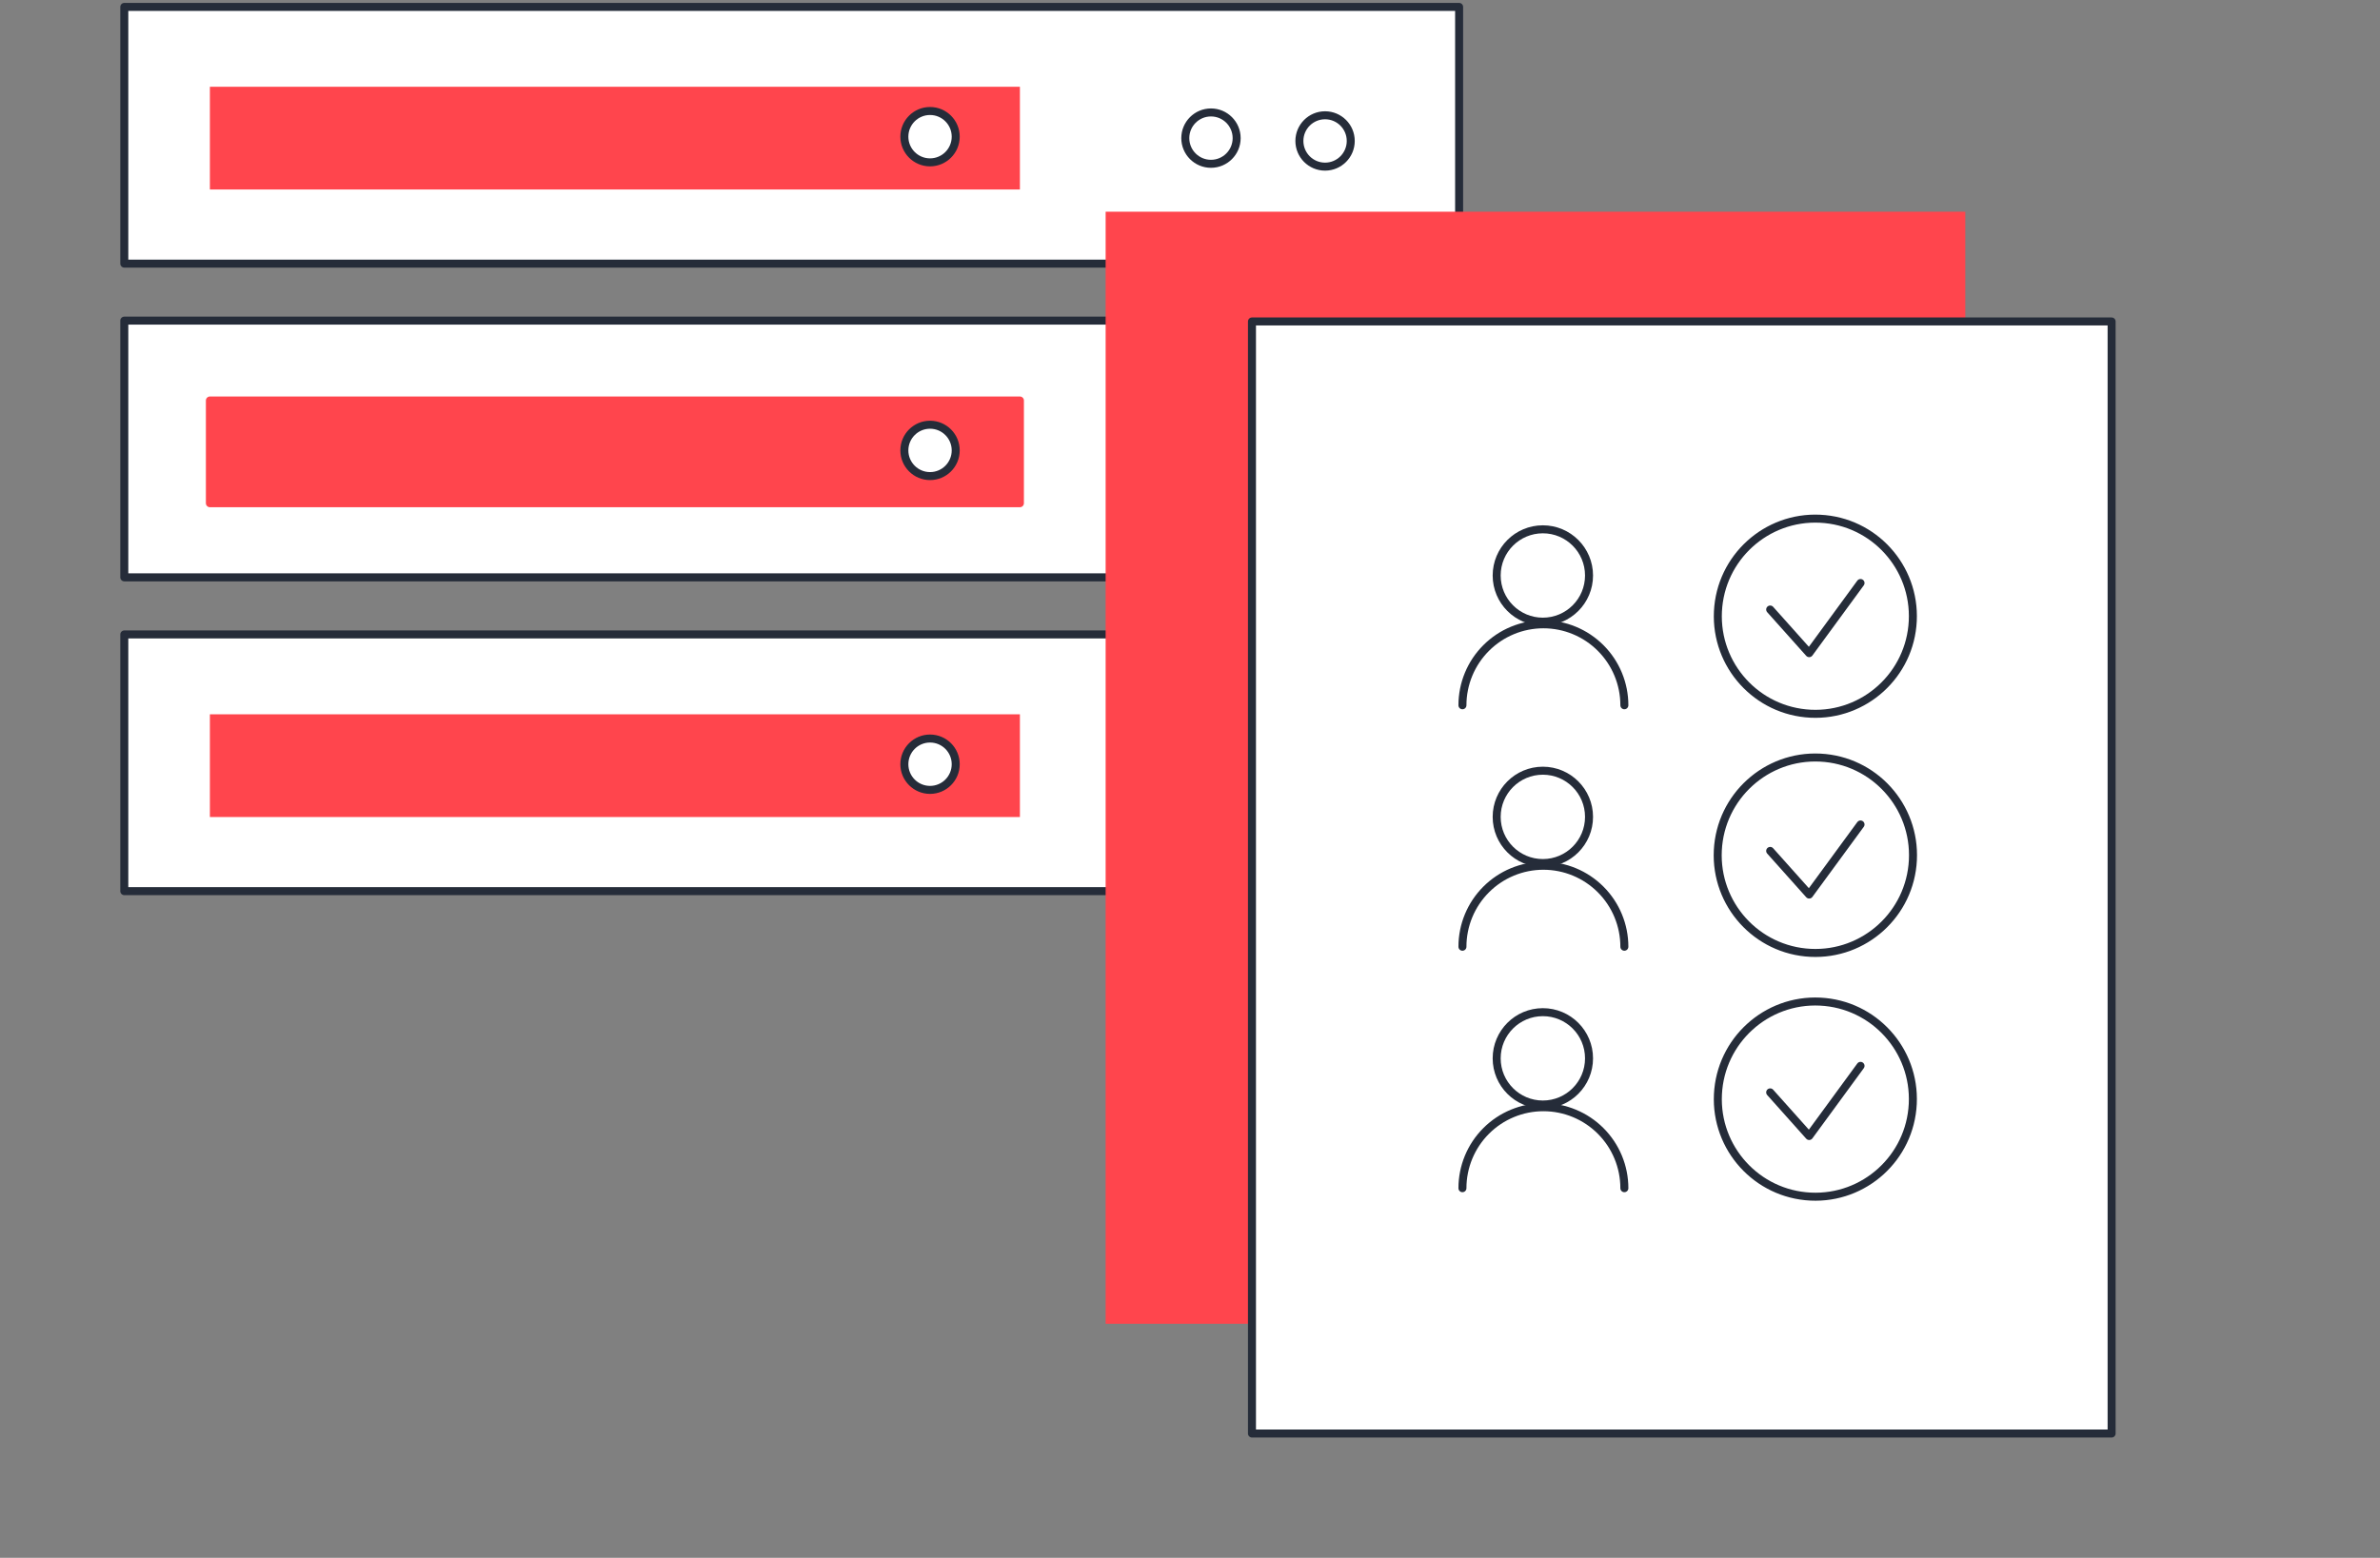 <svg width="446" height="292" viewBox="0 0 446 292" fill="none" xmlns="http://www.w3.org/2000/svg">
<rect x="0" y="0" width="446" height="292" fill="#808080" stroke="none"/>
<path d="M273.431 1.294H23.293V49.414H273.431V1.294Z" fill="white" stroke="#252C39" stroke-width="1.5" stroke-linecap="round" stroke-linejoin="round"/>
<path d="M191.126 16.264H39.333V35.518H191.126V16.264Z" fill="#FF454D"/>
<path d="M174.284 30.433C176.942 30.433 179.096 28.278 179.096 25.619C179.096 22.961 176.942 20.806 174.284 20.806C171.627 20.806 169.473 22.961 169.473 25.619C169.473 28.278 171.627 30.433 174.284 30.433Z" fill="white" stroke="#252C39" stroke-width="1.5" stroke-linecap="round" stroke-linejoin="round"/>
<path d="M226.93 30.704C229.587 30.704 231.742 28.549 231.742 25.891C231.742 23.233 229.587 21.078 226.93 21.078C224.272 21.078 222.118 23.233 222.118 25.891C222.118 28.549 224.272 30.704 226.93 30.704Z" fill="white" stroke="#252C39" stroke-width="1.5" stroke-linecap="round" stroke-linejoin="round"/>
<path d="M248.311 31.235C250.968 31.235 253.123 29.08 253.123 26.422C253.123 23.763 250.968 21.608 248.311 21.608C245.653 21.608 243.499 23.763 243.499 26.422C243.499 29.08 245.653 31.235 248.311 31.235Z" fill="white" stroke="#252C39" stroke-width="1.5" stroke-linecap="round" stroke-linejoin="round"/>
<path d="M273.431 60.102H23.293V108.223H273.431V60.102Z" fill="white" stroke="#252C39" stroke-width="1.5" stroke-linecap="round" stroke-linejoin="round"/>
<path d="M191.126 75.073H39.333V94.326H191.126V75.073Z" fill="#FF454D" stroke="#FF454D" stroke-width="1.5" stroke-linecap="round" stroke-linejoin="round"/>
<path d="M174.284 89.241C176.942 89.241 179.096 87.086 179.096 84.428C179.096 81.769 176.942 79.614 174.284 79.614C171.627 79.614 169.473 81.769 169.473 84.428C169.473 87.086 171.627 89.241 174.284 89.241Z" fill="white" stroke="#252C39" stroke-width="1.5" stroke-linecap="round" stroke-linejoin="round"/>
<path d="M226.93 89.513C229.587 89.513 231.742 87.358 231.742 84.699C231.742 82.041 229.587 79.886 226.93 79.886C224.272 79.886 222.118 82.041 222.118 84.699C222.118 87.358 224.272 89.513 226.93 89.513Z" fill="white" stroke="#252C39" stroke-width="1.5" stroke-linecap="round" stroke-linejoin="round"/>
<path d="M248.311 90.043C250.968 90.043 253.123 87.888 253.123 85.23C253.123 82.572 250.968 80.416 248.311 80.416C245.653 80.416 243.499 82.572 243.499 85.23C243.499 87.888 245.653 90.043 248.311 90.043Z" fill="white" stroke="#252C39" stroke-width="1.5" stroke-linecap="round" stroke-linejoin="round"/>
<path d="M279.317 75.073H273.432V99.67H279.317V75.073Z" fill="#252C39" stroke="#252C39" stroke-width="1.5" stroke-linecap="round" stroke-linejoin="round"/>
<path d="M273.431 118.923H23.293V167.044H273.431V118.923Z" fill="white" stroke="#252C39" stroke-width="1.5" stroke-linecap="round" stroke-linejoin="round"/>
<path d="M191.126 133.894H39.333V153.147H191.126V133.894Z" fill="#FF454D"/>
<path d="M174.284 148.062C176.942 148.062 179.096 145.907 179.096 143.249C179.096 140.59 176.942 138.435 174.284 138.435C171.627 138.435 169.473 140.59 169.473 143.249C169.473 145.907 171.627 148.062 174.284 148.062Z" fill="white" stroke="#252C39" stroke-width="1.5" stroke-linecap="round" stroke-linejoin="round"/>
<path d="M226.93 148.321C229.587 148.321 231.742 146.166 231.742 143.507C231.742 140.849 229.587 138.694 226.93 138.694C224.272 138.694 222.118 140.849 222.118 143.507C222.118 146.166 224.272 148.321 226.93 148.321Z" fill="white" stroke="#252C39" stroke-width="1.5" stroke-linecap="round" stroke-linejoin="round"/>
<path d="M248.311 148.864C250.968 148.864 253.123 146.709 253.123 144.051C253.123 141.393 250.968 139.238 248.311 139.238C245.653 139.238 243.499 141.393 243.499 144.051C243.499 146.709 245.653 148.864 248.311 148.864Z" fill="white" stroke="#252C39" stroke-width="1.5" stroke-linecap="round" stroke-linejoin="round"/>
<path d="M279.317 133.894H273.432V158.491H279.317V133.894Z" fill="#252C39" stroke="#252C39" stroke-width="1.5" stroke-linecap="round" stroke-linejoin="round"/>
<path d="M368.285 39.684H207.191V248.133H368.285V39.684Z" fill="#FF454D"/>
<path d="M395.706 60.257H234.613V268.706H395.706V60.257Z" fill="white" stroke="#252C39" stroke-width="1.5" stroke-linecap="round" stroke-linejoin="round"/>
<path d="M358.443 116.398C358.935 106.305 351.16 97.725 341.078 97.234C330.996 96.742 322.424 104.525 321.932 114.618C321.441 124.71 329.215 133.29 339.298 133.782C349.38 134.273 357.952 126.49 358.443 116.398Z" stroke="#252C39" stroke-width="1.5" stroke-linecap="round" stroke-linejoin="round"/>
<path d="M331.722 114.252L339.03 122.43L348.654 109.284" stroke="#252C39" stroke-width="1.5" stroke-linecap="round" stroke-linejoin="round"/>
<path d="M289.122 116.529C293.902 116.529 297.776 112.654 297.776 107.873C297.776 103.092 293.902 99.217 289.122 99.217C284.343 99.217 280.469 103.092 280.469 107.873C280.469 112.654 284.343 116.529 289.122 116.529Z" stroke="#252C39" stroke-width="1.5" stroke-linecap="round" stroke-linejoin="round"/>
<path d="M274.053 132.199C274.053 128.173 275.651 124.313 278.497 121.467C281.342 118.62 285.201 117.021 289.226 117.021C293.25 117.021 297.109 118.62 299.954 121.467C302.8 124.313 304.398 128.173 304.398 132.199" stroke="#252C39" stroke-width="1.5" stroke-linecap="round" stroke-linejoin="round"/>
<path d="M358.465 161.223C358.97 151.118 351.197 142.518 341.102 142.013C331.008 141.508 322.416 149.29 321.911 159.395C321.406 169.499 329.179 178.1 339.273 178.605C349.368 179.11 357.96 171.327 358.465 161.223Z" stroke="#252C39" stroke-width="1.5" stroke-linecap="round" stroke-linejoin="round"/>
<path d="M331.722 159.5L339.03 167.678L348.654 154.544" stroke="#252C39" stroke-width="1.5" stroke-linecap="round" stroke-linejoin="round"/>
<path d="M289.122 161.777C293.902 161.777 297.776 157.902 297.776 153.121C297.776 148.34 293.902 144.465 289.122 144.465C284.343 144.465 280.469 148.34 280.469 153.121C280.469 157.902 284.343 161.777 289.122 161.777Z" stroke="#252C39" stroke-width="1.5" stroke-linecap="round" stroke-linejoin="round"/>
<path d="M274.053 177.46C274.053 173.434 275.651 169.574 278.497 166.727C281.342 163.881 285.201 162.282 289.226 162.282C293.25 162.282 297.109 163.881 299.954 166.727C302.8 169.574 304.398 173.434 304.398 177.46" stroke="#252C39" stroke-width="1.5" stroke-linecap="round" stroke-linejoin="round"/>
<path d="M358.443 206.913C358.935 196.82 351.16 188.24 341.078 187.749C330.996 187.257 322.424 195.04 321.932 205.133C321.441 215.225 329.215 223.805 339.298 224.297C349.38 224.788 357.952 217.005 358.443 206.913Z" stroke="#252C39" stroke-width="1.5" stroke-linecap="round" stroke-linejoin="round"/>
<path d="M331.722 204.761L339.03 212.939L348.654 199.792" stroke="#252C39" stroke-width="1.5" stroke-linecap="round" stroke-linejoin="round"/>
<path d="M289.122 207.038C293.902 207.038 297.776 203.163 297.776 198.382C297.776 193.601 293.902 189.726 289.122 189.726C284.343 189.726 280.469 193.601 280.469 198.382C280.469 203.163 284.343 207.038 289.122 207.038Z" stroke="#252C39" stroke-width="1.5" stroke-linecap="round" stroke-linejoin="round"/>
<path d="M274.053 222.721C274.053 218.695 275.651 214.835 278.497 211.988C281.342 209.142 285.201 207.543 289.226 207.543C293.25 207.543 297.109 209.142 299.954 211.988C302.8 214.835 304.398 218.695 304.398 222.721" stroke="#252C39" stroke-width="1.5" stroke-linecap="round" stroke-linejoin="round"/>
</svg>
